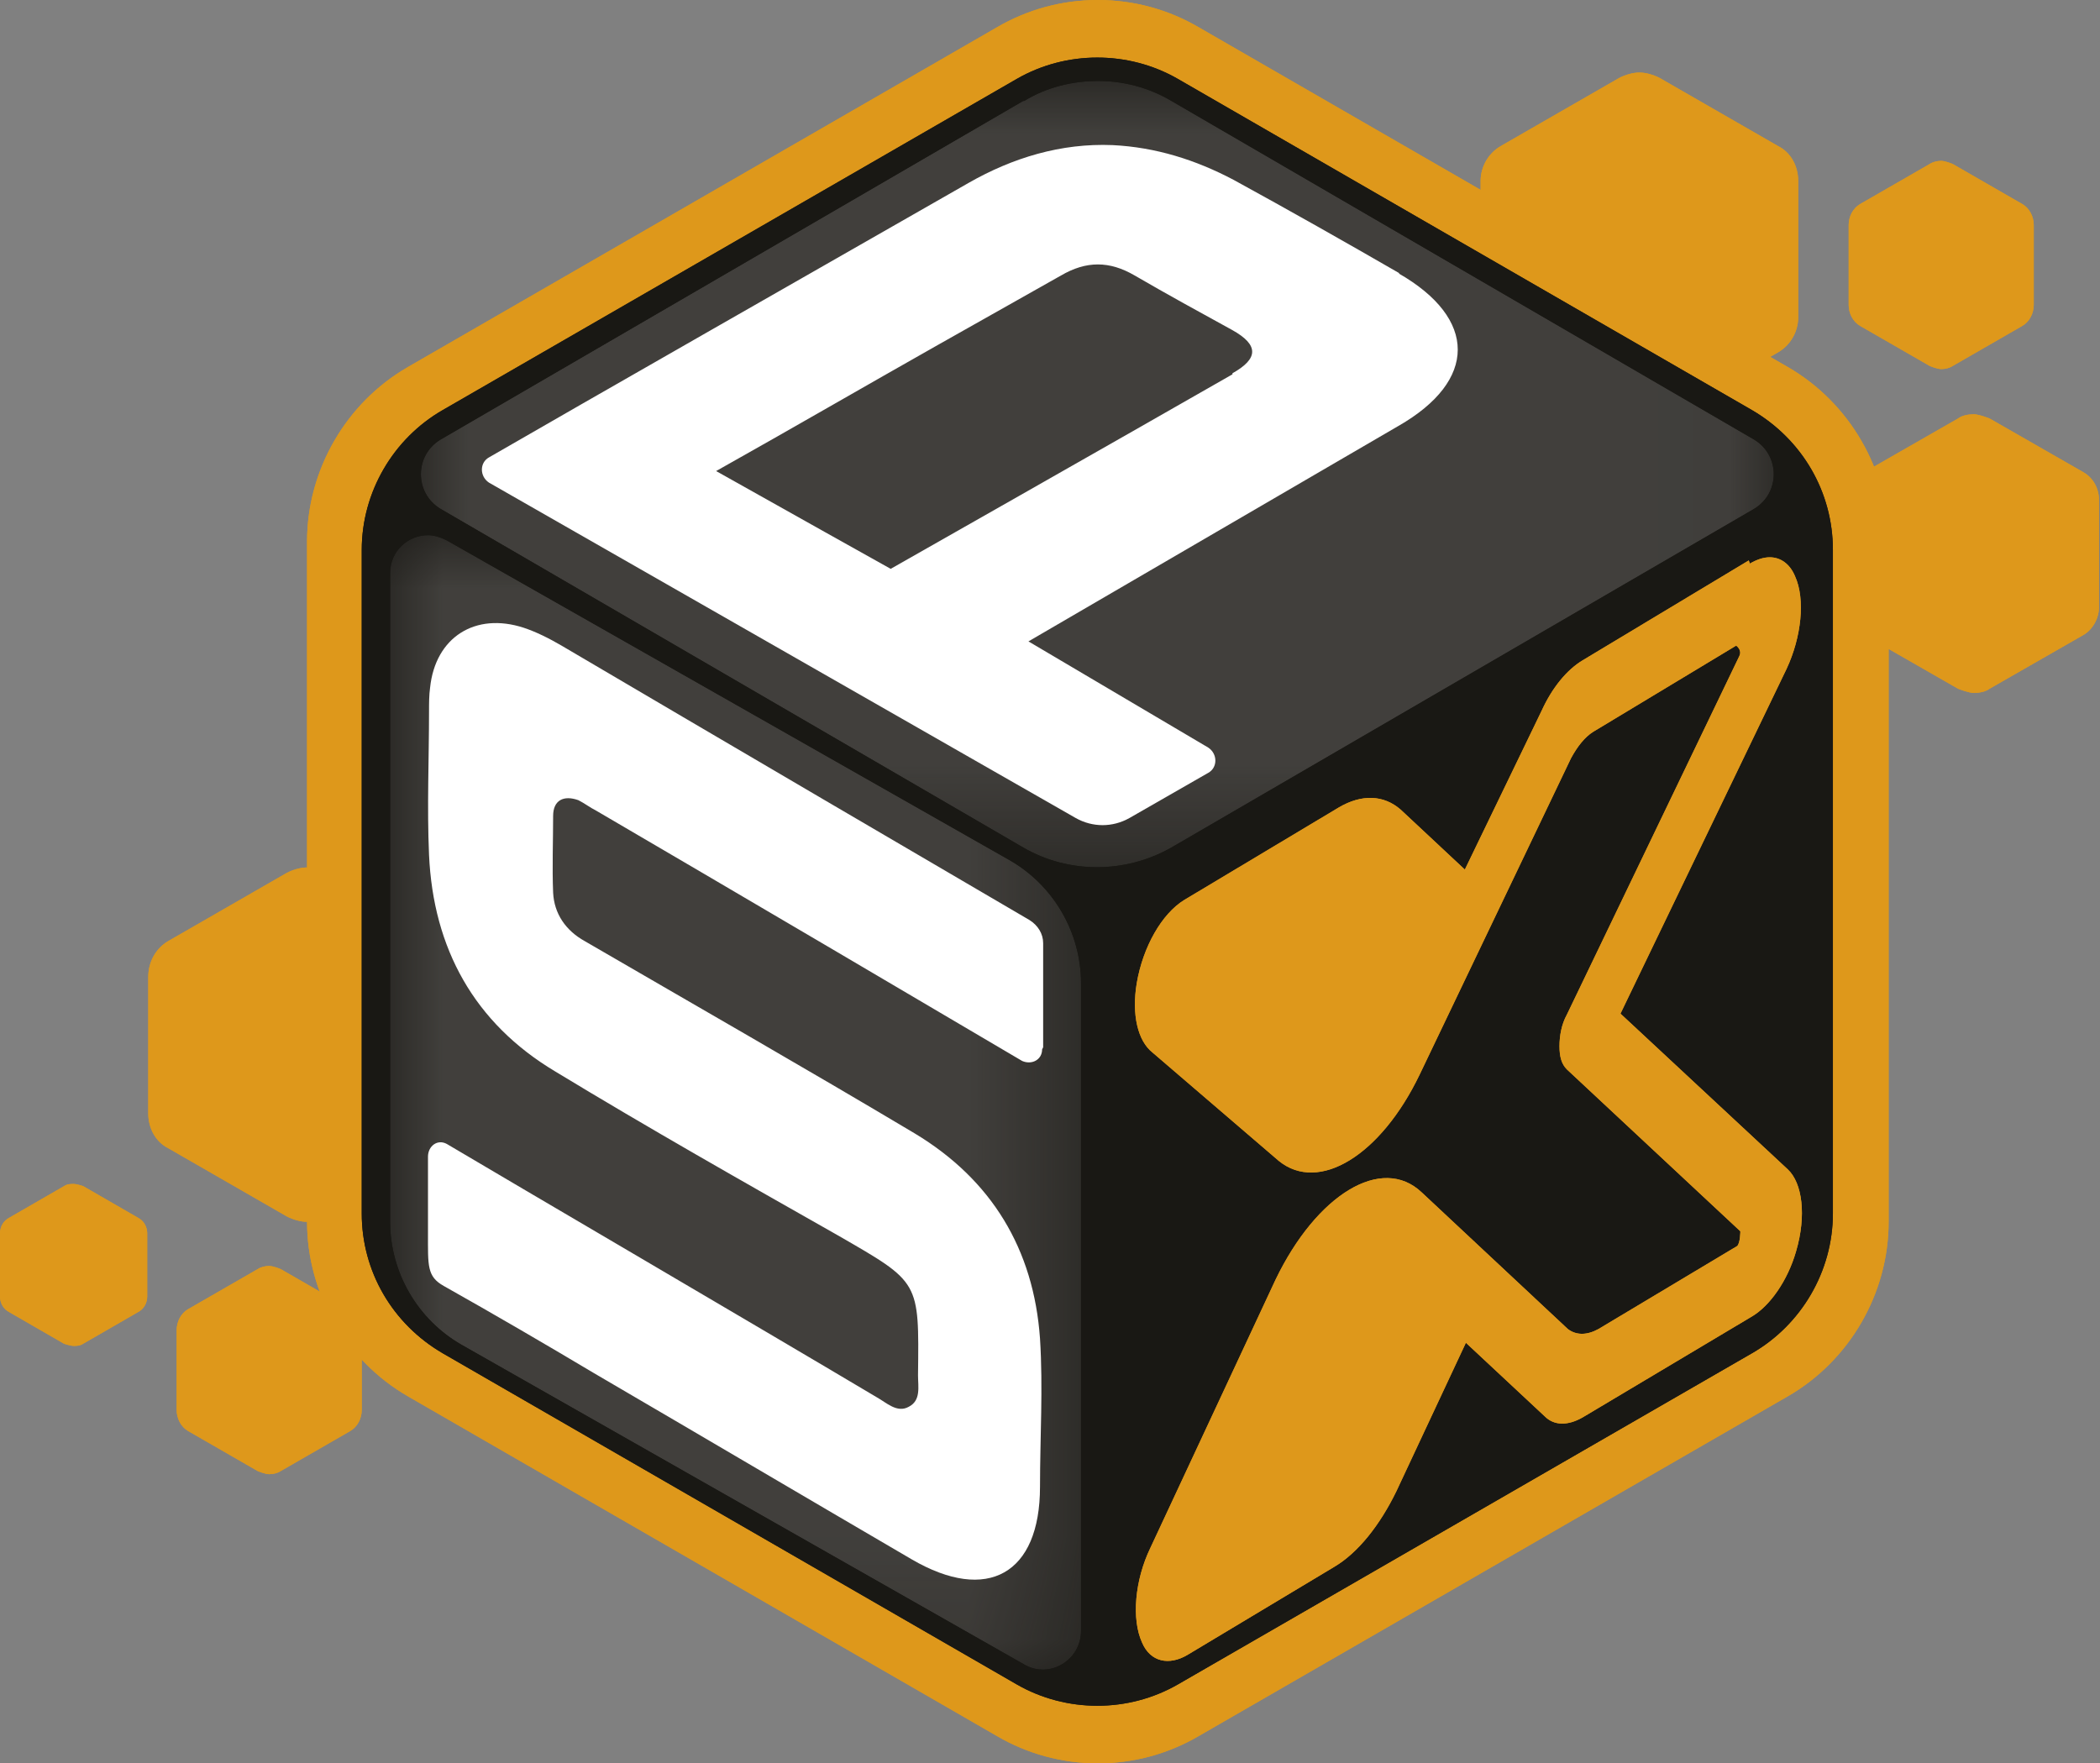 <?xml version="1.0" encoding="UTF-8"?>
<svg id="Layer_2" data-name="Layer 2" xmlns="http://www.w3.org/2000/svg" xmlns:xlink="http://www.w3.org/1999/xlink" viewBox="0 0 19.97 16.77">
  <rect x="0" y="0" width="19.97" height="16.77" fill="#808080" stroke="none"/>
  <defs>
    <clipPath id="clippath">
      <path d="m15.4.74l-1.13.65c-.12.07-.19.2-.19.33v1.3c0,.14.07.27.19.33l1.13.65c.06.03.13.05.19.05s.13-.02.19-.05l1.13-.65c.12-.07.19-.2.19-.33v-1.3c0-.14-.07-.27-.19-.33l-1.13-.65c-.06-.03-.13-.05-.19-.05s-.13.02-.19.05" fill="#de981b"/>
    </clipPath>
    <clipPath id="clippath-1">
      <path d="m2.73,8.3l-1.13.65c-.12.07-.19.2-.19.34v1.3c0,.14.07.27.19.33l1.13.65c.06.03.13.05.19.05s.13-.02.19-.05l1.13-.65c.12-.07.19-.2.19-.33v-1.3c0-.14-.07-.27-.19-.34l-1.13-.65c-.06-.03-.13-.05-.19-.05s-.13.02-.19.05" fill="#de981b"/>
    </clipPath>
    <clipPath id="clippath-2">
      <path d="m18.35,1.56l-.66.38c-.07.04-.11.12-.11.2v.76c0,.08.04.16.11.2l.66.38s.07.03.11.03.08-.01.11-.03l.66-.38c.07-.04.11-.12.11-.2v-.76c0-.08-.04-.16-.11-.2l-.66-.38s-.07-.03-.11-.03-.08.01-.11.03" fill="#de981b"/>
    </clipPath>
    <clipPath id="clippath-3">
      <path d="m.61,11.28l-.52.3c-.06.03-.09.09-.09.15v.6c0,.06.03.12.09.15l.52.3s.06.02.09.02.06,0,.09-.02l.52-.3c.06-.03.09-.09.09-.15v-.6c0-.06-.03-.12-.09-.15l-.52-.3s-.06-.02-.09-.02-.06,0-.09.02" fill="#de981b"/>
    </clipPath>
    <clipPath id="clippath-4">
      <path d="m2.45,12.07l-.66.38c-.07.04-.11.12-.11.2v.76c0,.08.04.16.11.2l.66.38s.07.03.11.03.08-.01.11-.03l.66-.38c.07-.04.11-.12.11-.2v-.76c0-.08-.04-.16-.11-.2l-.66-.38s-.07-.03-.11-.03-.08.01-.11.03" fill="#de981b"/>
    </clipPath>
    <clipPath id="clippath-5">
      <path d="m18.62,3.98l-.89.51c-.09.05-.15.16-.15.26v1.03c0,.11.06.21.15.26l.89.51s.1.04.15.04.11-.01.15-.04l.89-.51c.09-.05.15-.16.15-.26v-1.03c0-.11-.06-.21-.15-.26l-.89-.51s-.1-.04-.15-.04-.11.01-.15.04" fill="#de981b"/>
    </clipPath>
    <clipPath id="clippath-6">
      <path d="m9.48.26L3.88,3.49c-.59.34-.96.98-.96,1.66v6.47c0,.68.37,1.32.96,1.66l5.6,3.23c.29.17.62.26.96.26s.67-.09.96-.26l5.6-3.23c.59-.34.96-.98.96-1.66v-6.47c0-.68-.37-1.32-.96-1.66L11.4.26c-.29-.17-.62-.26-.96-.26s-.67.09-.96.26" fill="#de981b"/>
    </clipPath>
    <clipPath id="clippath-7">
      <path d="m9.73.96l-5.54,3.22c-.25.15-.25.51,0,.66l5.54,3.22c.43.25.97.25,1.41,0l5.54-3.22c.25-.15.25-.51,0-.66L11.14.96c-.22-.13-.46-.19-.7-.19s-.49.06-.7.19" fill="none"/>
    </clipPath>
    <linearGradient id="linear-gradient" x1="-285.69" y1="426.15" x2="-285.56" y2="426.15" gradientTransform="translate(36628.49 54636.57) scale(128.2 -128.2)" gradientUnits="userSpaceOnUse">
      <stop offset="0" stop-color="#fff"/>
      <stop offset="1" stop-color="#000"/>
    </linearGradient>
    <mask id="mask" x="3.94" y=".77" width="12.99" height="7.54" maskUnits="userSpaceOnUse">
      <rect x="3.94" y=".77" width="12.99" height="7.54" fill="url(#linear-gradient)"/>
    </mask>
    <linearGradient id="linear-gradient-2" x1="-285.69" y1="426.15" x2="-285.56" y2="426.15" gradientTransform="translate(36628.49 54636.57) scale(128.2 -128.2)" gradientUnits="userSpaceOnUse">
      <stop offset="0" stop-color="#413f3c"/>
      <stop offset="1" stop-color="#413f3c"/>
    </linearGradient>
    <clipPath id="clippath-8">
      <path d="m3.71,5.46v6.16c0,.48.26.93.68,1.17l5.35,3.04c.24.14.54-.04.54-.32v-6.16c0-.48-.26-.93-.68-1.17l-5.35-3.04c-.06-.03-.12-.05-.18-.05-.19,0-.36.15-.36.36" fill="none"/>
    </clipPath>
    <linearGradient id="linear-gradient-3" x1="-285.33" y1="424.15" x2="-285.2" y2="424.15" gradientTransform="translate(18689.89 27787.63) scale(65.49 -65.49)" xlink:href="#linear-gradient"/>
    <mask id="mask-1" x="3.71" y="5.09" width="6.57" height="10.87" maskUnits="userSpaceOnUse">
      <rect x="3.71" y="5.09" width="6.57" height="10.87" fill="url(#linear-gradient-3)"/>
    </mask>
    <linearGradient id="linear-gradient-4" x1="-285.33" y1="424.15" x2="-285.2" y2="424.15" gradientTransform="translate(18689.89 27787.63) scale(65.49 -65.49)" xlink:href="#linear-gradient-2"/>
    <clipPath id="clippath-9">
      <path d="m16.63,5.33l-1.58.95c-.15.09-.29.26-.39.48l-.73,1.51-.61-.57c-.16-.14-.37-.15-.59-.02l-1.47.88c-.21.13-.39.44-.45.79-.05.3.01.55.15.66l1.2,1.03c.38.31.97-.05,1.34-.82l1.44-3.01c.06-.11.13-.2.21-.25l1.36-.82s.06.04.03.1l-1.64,3.41c-.05.09-.07.2-.07.3,0,.1.02.17.07.22l1.65,1.54s0,.11-.03.14l-1.32.79c-.11.06-.21.06-.29,0l-1.39-1.3c-.38-.36-1,.02-1.39.83l-1.19,2.55c-.15.31-.18.68-.08.9.08.19.26.22.43.12l1.4-.84c.22-.13.43-.39.59-.72l.66-1.41.75.7c.09.09.22.09.36.01l1.61-.96c.17-.1.34-.34.42-.62.1-.34.06-.65-.08-.78l-1.59-1.48,1.58-3.28c.14-.3.18-.66.08-.88-.05-.12-.14-.18-.24-.18-.06,0-.12.02-.19.06" fill="#de981b"/>
    </clipPath>
  </defs>
  <g id="Layer_1-2" data-name="Layer 1">
    <g>
      <g>
        <path d="m15.4.74l-1.13.65c-.12.07-.19.2-.19.33v1.3c0,.14.07.27.19.33l1.13.65c.06.03.13.05.19.05s.13-.02.19-.05l1.13-.65c.12-.07.19-.2.19-.33v-1.3c0-.14-.07-.27-.19-.33l-1.13-.65c-.06-.03-.13-.05-.19-.05s-.13.02-.19.05" fill="#de981b"/>
        <g clip-path="url(#clippath)">
          <rect x="13.36" y=".12" width="4.47" height="4.53" transform="translate(1.77 9.97) rotate(-37.46)" fill="#de981b"/>
        </g>
      </g>
      <g>
        <path d="m2.73,8.3l-1.13.65c-.12.07-.19.2-.19.34v1.3c0,.14.07.27.19.33l1.13.65c.06.03.13.05.19.05s.13-.02.19-.05l1.13-.65c.12-.07.19-.2.19-.33v-1.3c0-.14-.07-.27-.19-.34l-1.13-.65c-.06-.03-.13-.05-.19-.05s-.13.02-.19.05" fill="#de981b"/>
        <g clip-path="url(#clippath-1)">
          <rect x=".69" y="7.67" width="4.47" height="4.53" transform="translate(-5.44 3.82) rotate(-37.46)" fill="#de981b"/>
        </g>
      </g>
      <g>
        <path d="m18.35,1.56l-.66.38c-.07.04-.11.12-.11.2v.76c0,.08.04.16.11.2l.66.38s.07.03.11.03.08-.01.11-.03l.66-.38c.07-.04.11-.12.11-.2v-.76c0-.08-.04-.16-.11-.2l-.66-.38s-.07-.03-.11-.03-.08.01-.11.03" fill="#de981b"/>
        <g clip-path="url(#clippath-2)">
          <rect x="17.16" y="1.2" width="2.61" height="2.64" transform="translate(2.27 11.75) rotate(-37.46)" fill="#de981b"/>
        </g>
      </g>
      <g>
        <path d="m.61,11.28l-.52.3c-.06.03-.09.09-.09.15v.6c0,.06.03.12.09.15l.52.3s.06.02.09.02.06,0,.09-.02l.52-.3c.06-.03.09-.09.09-.15v-.6c0-.06-.03-.12-.09-.15l-.52-.3s-.06-.02-.09-.02-.06,0-.09.02" fill="#de981b"/>
        <g clip-path="url(#clippath-3)">
          <rect x="-.33" y="10.99" width="2.06" height="2.09" transform="translate(-7.18 2.91) rotate(-37.46)" fill="#de981b"/>
        </g>
      </g>
      <g>
        <path d="m2.45,12.07l-.66.38c-.07.04-.11.12-.11.2v.76c0,.08.04.16.11.2l.66.38s.07.03.11.03.08-.01.11-.03l.66-.38c.07-.04.11-.12.11-.2v-.76c0-.08-.04-.16-.11-.2l-.66-.38s-.07-.03-.11-.03-.08.01-.11.03" fill="#de981b"/>
        <g clip-path="url(#clippath-4)">
          <rect x="1.26" y="11.7" width="2.61" height="2.64" transform="translate(-7.39 4.24) rotate(-37.46)" fill="#de981b"/>
        </g>
      </g>
      <g>
        <path d="m18.62,3.98l-.89.51c-.09.05-.15.16-.15.26v1.03c0,.11.06.21.15.26l.89.51s.1.04.15.04.11-.01.15-.04l.89-.51c.09-.05.15-.16.15-.26v-1.03c0-.11-.06-.21-.15-.26l-.89-.51s-.1-.04-.15-.04-.11.01-.15.04" fill="#de981b"/>
        <g clip-path="url(#clippath-5)">
          <rect x="17.01" y="3.49" width="3.52" height="3.58" transform="translate(.66 12.5) rotate(-37.46)" fill="#de981b"/>
        </g>
      </g>
      <g>
        <path d="m9.48.26L3.88,3.49c-.59.34-.96.98-.96,1.66v6.47c0,.68.37,1.32.96,1.66l5.6,3.23c.29.17.62.26.96.26s.67-.09.96-.26l5.6-3.23c.59-.34.96-.98.96-1.66v-6.47c0-.68-.37-1.32-.96-1.66L11.4.26c-.29-.17-.62-.26-.96-.26s-.67.09-.96.26" fill="#de981b"/>
        <g clip-path="url(#clippath-6)">
          <rect x="-.63" y="-2.84" width="22.13" height="22.46" transform="translate(-2.95 8.08) rotate(-37.46)" fill="#de981b"/>
        </g>
      </g>
      <g>
        <path d="m3.44,5.23v6.31c0,.55.29,1.05.77,1.33l5.46,3.15c.47.27,1.06.27,1.53,0l5.46-3.15c.47-.27.77-.78.77-1.33v-6.31c0-.55-.29-1.05-.77-1.33L11.2.75c-.47-.27-1.06-.27-1.53,0l-5.46,3.15c-.47.27-.77.78-.77,1.33" fill="#191814"/>
        <path d="m3.44,5.23v6.31c0,.55.29,1.05.77,1.33l5.46,3.15c.47.27,1.06.27,1.53,0l5.46-3.15c.47-.27.77-.78.77-1.33v-6.31c0-.55-.29-1.05-.77-1.33L11.2.75c-.47-.27-1.06-.27-1.53,0l-5.46,3.15c-.47.27-.77.78-.77,1.33" fill="#191814"/>
      </g>
      <g clip-path="url(#clippath-7)">
        <g mask="url(#mask)">
          <rect x="3.94" y=".77" width="12.99" height="7.54" fill="url(#linear-gradient-2)"/>
        </g>
      </g>
      <g clip-path="url(#clippath-8)">
        <g mask="url(#mask-1)">
          <rect x="3.71" y="5.09" width="6.57" height="10.87" fill="url(#linear-gradient-4)"/>
        </g>
      </g>
      <g>
        <path d="m16.63,5.33l-1.58.95c-.15.09-.29.26-.39.48l-.73,1.51-.61-.57c-.16-.14-.37-.15-.59-.02l-1.47.88c-.21.13-.39.44-.45.79-.05.3.01.55.15.66l1.2,1.03c.38.31.97-.05,1.34-.82l1.44-3.01c.06-.11.13-.2.21-.25l1.36-.82s.06.04.03.1l-1.64,3.41c-.05.09-.07.2-.07.3,0,.1.02.17.07.22l1.65,1.54s0,.11-.03.14l-1.32.79c-.11.06-.21.06-.29,0l-1.39-1.3c-.38-.36-1,.02-1.39.83l-1.19,2.55c-.15.31-.18.68-.08.9.08.19.26.22.43.12l1.4-.84c.22-.13.43-.39.59-.72l.66-1.41.75.7c.09.09.22.09.36.01l1.61-.96c.17-.1.34-.34.42-.62.1-.34.06-.65-.08-.78l-1.59-1.48,1.58-3.28c.14-.3.18-.66.08-.88-.05-.12-.14-.18-.24-.18-.06,0-.12.02-.19.06" fill="#de981b"/>
        <g clip-path="url(#clippath-9)">
          <polygon points="17.15 2.39 17.15 15.83 10.74 18.71 10.74 5.27 17.15 2.39" fill="#de981b"/>
        </g>
      </g>
      <g>
        <path d="m9.91,9.98c0,.1-.1.15-.19.11-.66-.39-2.92-1.72-4.05-2.38-.06-.03-.11-.07-.17-.1-.14-.05-.24,0-.24.15,0,.24-.01.49,0,.73.01.2.12.36.3.46,1.05.61,2.1,1.21,3.14,1.83.73.44,1.13,1.1,1.19,1.95.03.47,0,.94,0,1.41,0,.83-.5,1.11-1.22.69-1.01-.59-2.01-1.18-3.02-1.77-.47-.28-.95-.56-1.43-.83-.16-.09-.15-.19-.15-.5v-.73c0-.1.09-.17.18-.12.64.38,2.93,1.72,4.09,2.41.09.05.19.15.3.09.12-.06.09-.19.09-.3.01-.9.02-.88-.76-1.33-.9-.51-1.8-1.02-2.69-1.56-.77-.46-1.16-1.17-1.2-2.06-.02-.46,0-.91,0-1.37,0-.07,0-.15.01-.22.05-.48.43-.72.89-.57.12.04.24.1.36.17,1.29.76,3.85,2.26,4.45,2.61.08.05.13.13.13.22v.99Z" fill="#fff"/>
        <path d="m13.31,2.6c-.52-.3-1.05-.6-1.58-.89-.36-.19-.74-.31-1.15-.33-.49-.02-.95.12-1.37.36-1.12.64-3.8,2.17-4.56,2.61-.09.05-.09.18,0,.24l5.58,3.19c.16.09.35.09.51,0l.75-.43c.09-.05.09-.18,0-.24l-1.71-1.01s2.42-1.41,3.52-2.05c.75-.43.75-1.02,0-1.45m-1.58.96c-1.03.59-3.25,1.85-3.25,1.85,0,0-1.11-.62-1.66-.93.73-.41,1.42-.81,2.11-1.2.39-.22.78-.44,1.17-.66.24-.14.46-.14.7,0,.31.18.62.35.93.52.25.14.25.27,0,.41" fill="#fff"/>
      </g>
    </g>
  </g>
</svg>